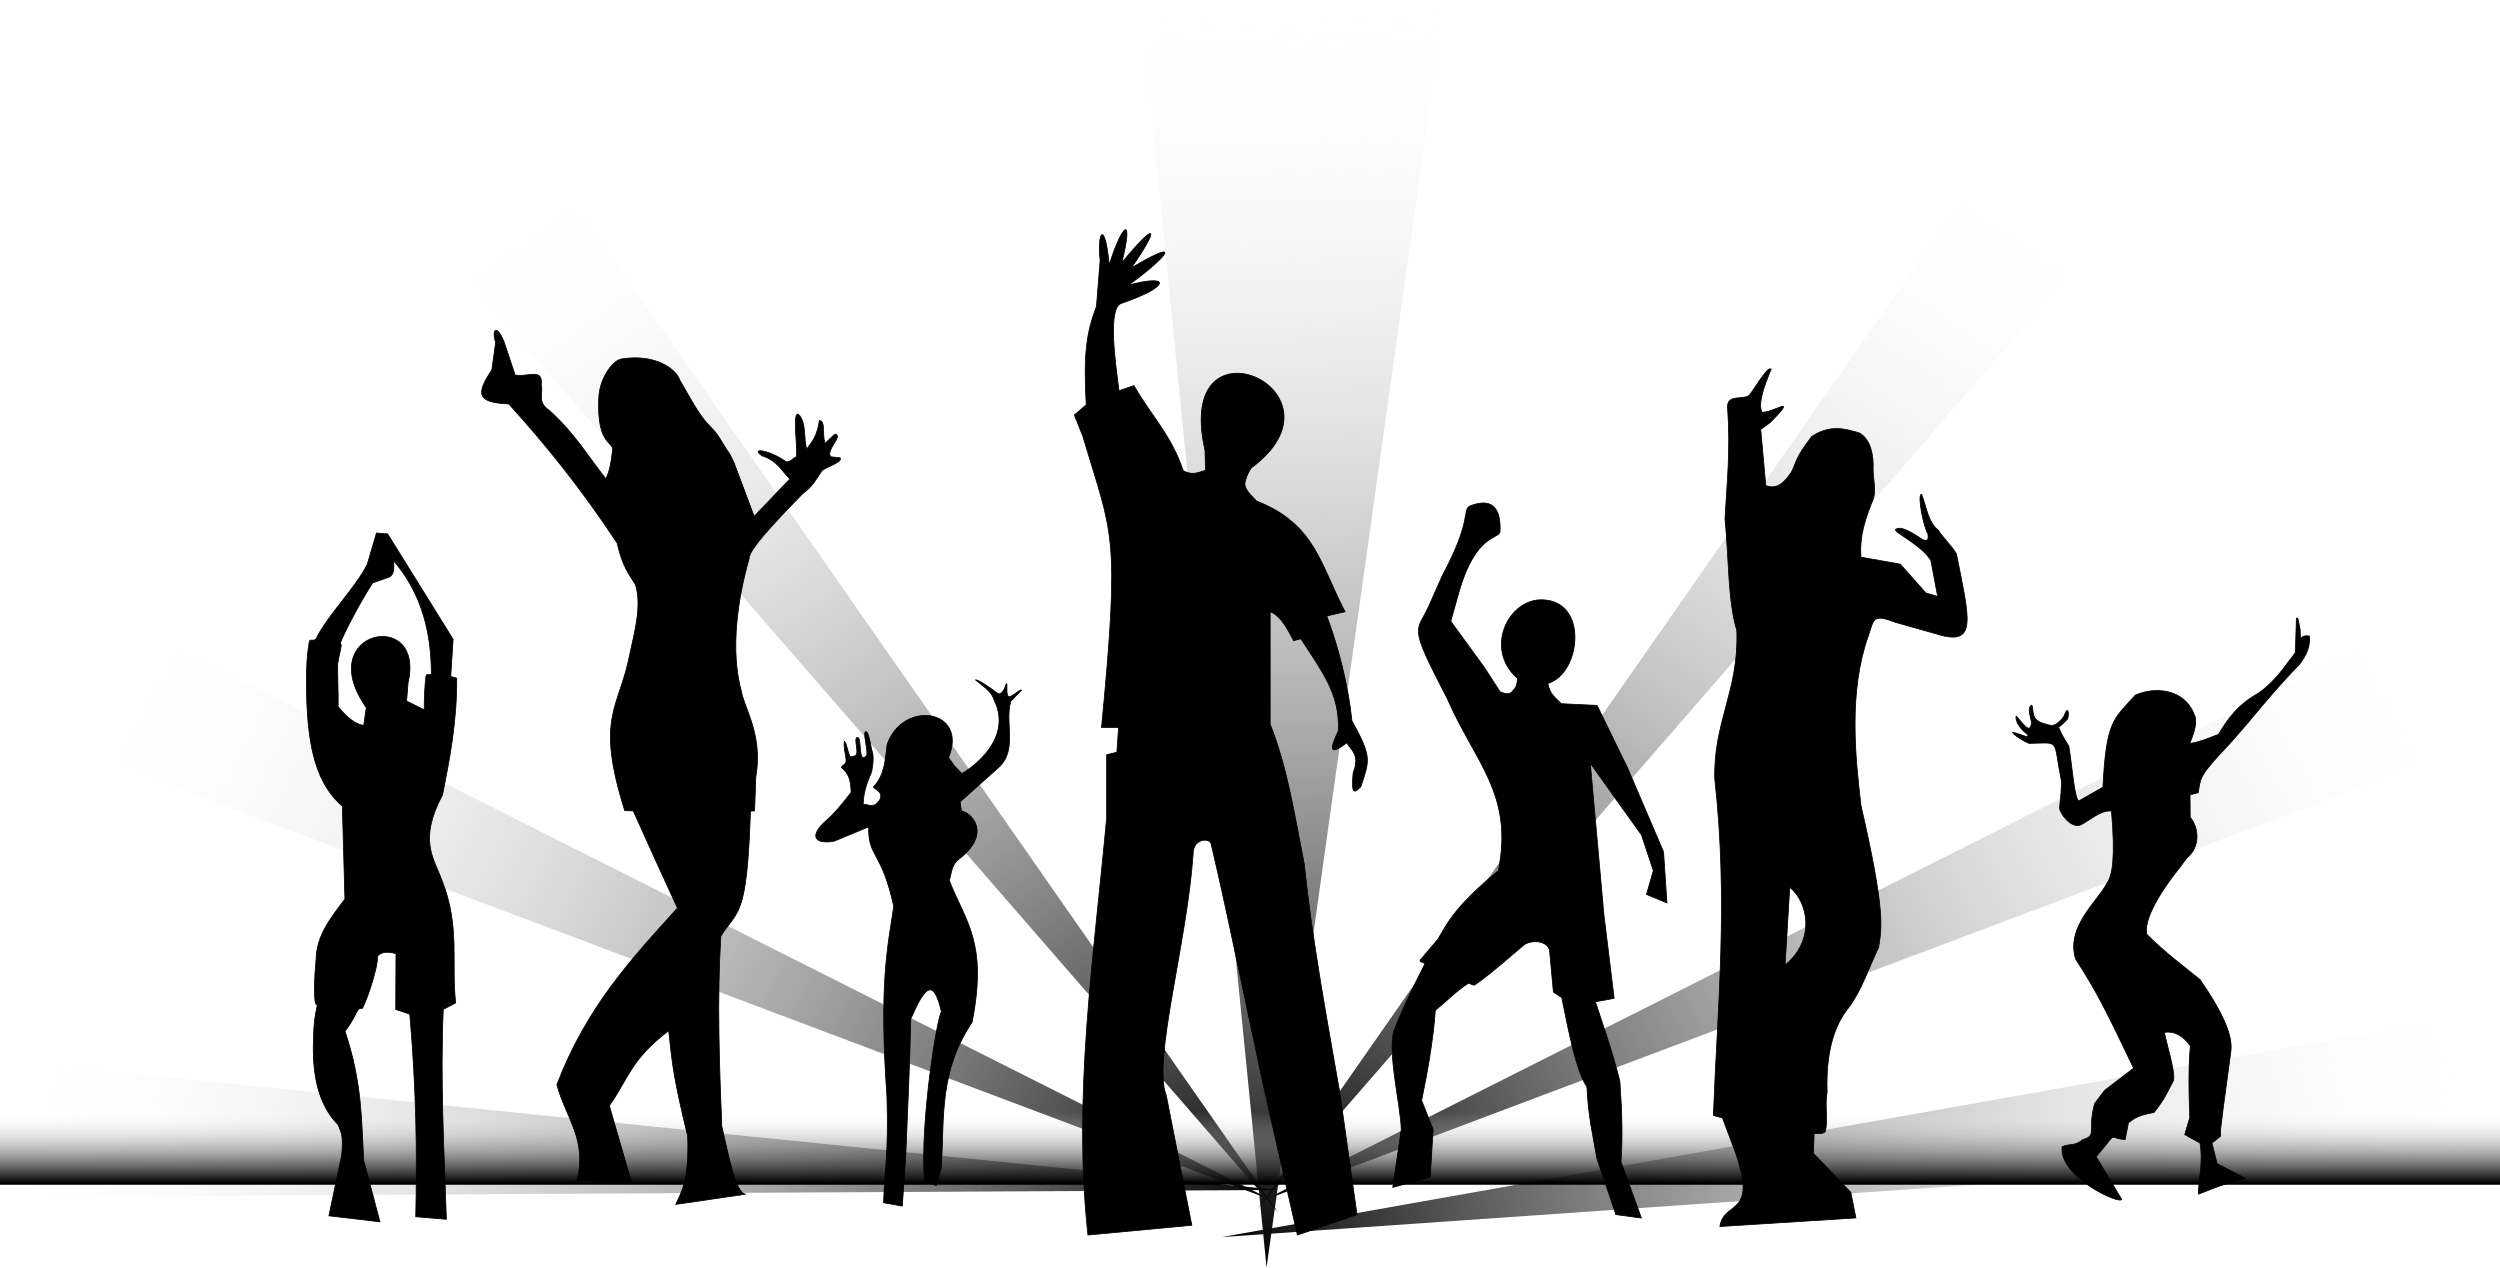 <?xml version="1.0" encoding="UTF-8" standalone="no"?>
<!-- Created with Inkscape (http://www.inkscape.org/) -->

<svg
   xmlns:dc="http://purl.org/dc/elements/1.1/"
   xmlns:cc="http://creativecommons.org/ns#"
   xmlns:rdf="http://www.w3.org/1999/02/22-rdf-syntax-ns#"
   xmlns:svg="http://www.w3.org/2000/svg"
   xmlns="http://www.w3.org/2000/svg"
   xmlns:xlink="http://www.w3.org/1999/xlink"
   xmlns:sodipodi="http://sodipodi.sourceforge.net/DTD/sodipodi-0.dtd"
   xmlns:inkscape="http://www.inkscape.org/namespaces/inkscape"
   id="svg3103"
   sodipodi:docname="party.svg"
   viewBox="0 0 638.08 323.646"
   version="1.1"
   inkscape:version="0.92.1 r15371"
   width="638.08"
   height="323.646">
  <defs
     id="defs3107">
    <linearGradient
       id="linearGradient3952">
      <stop
         id="stop3954"
         style="stop-color:#000000"
         offset="0" />
      <stop
         id="stop3956"
         style="stop-color:#ffffff;stop-opacity:0"
         offset="1" />
    </linearGradient>
    <linearGradient
       id="linearGradient3968"
       y2="150.15"
       xlink:href="#linearGradient3952"
       gradientUnits="userSpaceOnUse"
       x2="148.54"
       gradientTransform="matrix(1.896,0,0,1.896,26.433,-0.78)"
       y1="159.65"
       x1="148.54"
       inkscape:collect="always" />
    <linearGradient
       id="linearGradient4022"
       y2="53.19"
       xlink:href="#linearGradient3952"
       gradientUnits="userSpaceOnUse"
       x2="94.012"
       y1="53.19"
       x1="-1.945"
       inkscape:collect="always"
       gradientTransform="matrix(3.359,0,0,7.63,253.321,-23.08)" />
    <linearGradient
       inkscape:collect="always"
       xlink:href="#linearGradient3952"
       id="linearGradient4518"
       gradientUnits="userSpaceOnUse"
       x1="-1.945"
       y1="53.19"
       x2="94.012"
       y2="53.19"
       gradientTransform="matrix(3.359,0,0,7.63,150.942,30.109)" />
    <linearGradient
       inkscape:collect="always"
       xlink:href="#linearGradient3952"
       id="linearGradient4520"
       gradientUnits="userSpaceOnUse"
       x1="-1.945"
       y1="53.19"
       x2="94.012"
       y2="53.19"
       gradientTransform="matrix(3.359,0,0,7.63,-423.089,-261.152)" />
    <linearGradient
       inkscape:collect="always"
       xlink:href="#linearGradient3952"
       id="linearGradient4522"
       gradientUnits="userSpaceOnUse"
       x1="-1.945"
       y1="53.19"
       x2="94.012"
       y2="53.19"
       gradientTransform="matrix(3.359,0,0,7.63,-432.75,-479.12)" />
    <linearGradient
       inkscape:collect="always"
       xlink:href="#linearGradient3952"
       id="linearGradient4524"
       gradientUnits="userSpaceOnUse"
       x1="-1.945"
       y1="53.19"
       x2="94.012"
       y2="53.19"
       gradientTransform="matrix(3.359,0,0,7.63,-68.611,51.191)" />
    <linearGradient
       inkscape:collect="always"
       xlink:href="#linearGradient3952"
       id="linearGradient4526"
       gradientUnits="userSpaceOnUse"
       x1="-1.945"
       y1="53.19"
       x2="94.012"
       y2="53.19"
       gradientTransform="matrix(3.373,0,0,17.134,-326.156,-582.297)" />
    <linearGradient
       inkscape:collect="always"
       xlink:href="#linearGradient3952"
       id="linearGradient4528"
       gradientUnits="userSpaceOnUse"
       x1="-1.945"
       y1="53.19"
       x2="94.012"
       y2="53.19"
       gradientTransform="matrix(3.359,0,0,7.63,-352.031,-119.207)" />
  </defs>
  <sodipodi:namedview
     id="namedview3105"
     fit-margin-left="0"
     inkscape:zoom="1.1789699"
     borderopacity="1"
     inkscape:current-layer="svg3103"
     inkscape:cx="337.65774"
     inkscape:cy="94.917797"
     inkscape:window-maximized="1"
     showgrid="false"
     fit-margin-right="0"
     bordercolor="#666666"
     inkscape:window-x="1912"
     guidetolerance="10"
     objecttolerance="10"
     inkscape:window-y="-8"
     fit-margin-bottom="0"
     inkscape:window-width="1920"
     inkscape:pageopacity="0"
     inkscape:pageshadow="2"
     pagecolor="#ffffff"
     gridtolerance="10"
     inkscape:window-height="1017"
     fit-margin-top="0" />
  <path
     id="path4030"
     sodipodi:rx="322.33936"
     sodipodi:ry="732.14087"
     style="fill:url(#linearGradient4518);stroke-width:5.063"
     sodipodi:type="arc"
     d="m 466.748,418.703 a 322.339,732.141 0 0 1 -0.358,34.48 l -321.982,-34.48 z"
     transform="matrix(0.893,-0.45,0.462,0.887,0,0)"
     sodipodi:cy="418.70312"
     sodipodi:cx="144.40822"
     sodipodi:end="0.047111627"
     sodipodi:start="0" />
  <path
     id="path4056"
     sodipodi:rx="322.33936"
     sodipodi:ry="732.14087"
     style="fill:url(#linearGradient4520);stroke-width:5.063"
     sodipodi:type="arc"
     d="m -107.283,127.442 a 322.339,732.141 0 0 1 -0.358,34.48 L -429.622,127.442 Z"
     transform="matrix(-0.893,-0.45,-0.462,0.887,0,0)"
     sodipodi:cy="127.442"
     sodipodi:cx="-429.62247"
     sodipodi:end="0.047111627"
     sodipodi:start="0" />
  <path
     id="path4058"
     sodipodi:rx="322.34177"
     sodipodi:ry="732.13702"
     style="fill:url(#linearGradient4522);stroke-width:5.063"
     sodipodi:type="arc"
     d="m -116.942,-90.528 a 322.342,732.137 0 0 1 -0.358,34.479 l -321.984,-34.479 z"
     transform="matrix(-0.572,-0.82,-0.828,0.561,0,0)"
     sodipodi:cy="-90.528496"
     sodipodi:cx="-439.28412"
     sodipodi:end="0.047111627"
     sodipodi:start="0" />
  <path
     id="path4060"
     sodipodi:rx="322.34177"
     sodipodi:ry="732.13702"
     style="fill:url(#linearGradient4524);stroke-width:5.063"
     sodipodi:type="arc"
     d="M 247.197,439.783 A 322.342,732.137 0 0 1 246.839,474.262 L -75.145,439.783 Z"
     transform="matrix(0.572,-0.82,0.828,0.561,0,0)"
     sodipodi:cy="439.78259"
     sodipodi:cx="-75.144951"
     sodipodi:end="0.047111627"
     sodipodi:start="0" />
  <path
     id="path4062"
     sodipodi:rx="323.61423"
     sodipodi:ry="1644.085"
     style="fill:url(#linearGradient4526);stroke-width:7.602"
     sodipodi:type="arc"
     d="M -9.101,290.324 A 323.614,1644.085 0 0 1 -9.46,367.751 L -332.715,290.324 Z"
     transform="matrix(-0.099,-0.995,1,-0.026,0,0)"
     sodipodi:cy="290.32376"
     sodipodi:cx="-332.71527"
     sodipodi:end="0.047111627"
     sodipodi:start="0" />
  <path
     id="path4064"
     sodipodi:rx="322.33801"
     sodipodi:ry="732.13593"
     style="fill:url(#linearGradient4528);stroke-width:5.063"
     sodipodi:type="arc"
     d="m -36.227,269.384 a 322.338,732.136 0 0 1 -0.358,34.479 L -358.565,269.384 Z"
     transform="matrix(-0.995,-0.101,-0.114,0.993,0,0)"
     sodipodi:cy="269.38449"
     sodipodi:cx="-358.56516"
     sodipodi:end="0.047111627"
     sodipodi:start="0" />
  <path
     id="path4066"
     sodipodi:rx="322.33783"
     sodipodi:ry="732.13599"
     style="fill:url(#linearGradient4022);stroke-width:5.063"
     sodipodi:type="arc"
     d="m 569.125,365.511 a 322.338,732.136 0 0 1 -0.358,34.479 L 246.787,365.511 Z"
     transform="matrix(0.985,-0.175,0.188,0.982,0,0)"
     sodipodi:cy="365.51083"
     sodipodi:cx="246.78697"
     sodipodi:end="0.047111627"
     sodipodi:start="0" />
  <rect
     id="rect3950"
     style="fill:url(#linearGradient3968)"
     height="18.462"
     width="638.08"
     y="283.925"
     x="0" />
  <path
     id="path3113"
     sodipodi:nodetypes="ccsscccccccccccccccccccccccccccccssccccccccccc"
     style="fill:#000000;stroke:#000000;stroke-width:0.2"
     inkscape:connector-curvature="0"
     d="m 96.091,136.035 -2.37,8.059 c -3.034,5.975 -9.928,12.751 -12.995,18.809 -0.55,1.087 -1.608,-0.164 -1.818,1.049 -0.758,4.38 -0.769,8.797 -0.61,15.106 0.474,11.978 2.482,20.999 9.082,26.723 l 0.652,23.703 c -3.526,4.628 -7.201,9.194 -7.348,15.229 -0.383,3.961 -0.857,11.935 0.298,11.812 -0.766,3.488 -0.891,5.35 -0.95,8.158 -0.491,9.643 1.27,17.39 6.281,22.399 0.53,1.733 1.442,2.03 0.889,7.822 l -3.259,15.407 13.037,1.541 -4.148,-15.644 c -0.59,-10.229 -0.348,-19.803 -4.8,-33.066 2.912,-3.377 2.988,-6.33 4.369,-5.697 0.591,-0.428 4.211,-10.405 3.927,-13.384 0.977,-1.121 2.604,-1.268 4.741,-0.652 l -0.069,14.232 3.585,1.195 c 1.628,18.576 1.907,35.15 1.521,51.712 l 7.822,0.652 c -0.589,-17.66 -1.576,-35.08 -0.8,-53.559 l 3.17,-1.669 c -1.164,-10.429 1.181,-19.395 -3.496,-31.288 -2.142,-5.738 -5.996,-10.278 0.148,-21.817 1.731,-8.737 3.719,-18.709 3.617,-29.777 l -1.526,-0.434 0.605,-9.482 -16.711,-26.903 z m 4.365,7.081 c 7.66,8.919 9.611,19.325 9.636,28.775 0.002,0.645 -1.255,-0.038 -1.35,0.568 -0.333,2.113 -0.503,6.579 -0.466,8.716 l -4.498,-2.247 0.372,-4.671 c 4.52,-19.276 -24.567,-13.414 -10.666,6.341 l -0.652,4.563 c -2.028,-0.301 -4.2,-1.891 -6.518,-4.8 0.046,-4.051 -0.187,-8.052 -0.129,-10.878 0.459,-3.09 1.33,-5.124 0.639,-5.299 1.23,-3.094 5.249,-10.769 8.309,-15.419 l 4.306,-1.52 c 1.349,-0.827 1.109,-2.725 1.017,-4.129 z" />
  <path
     id="path3886"
     sodipodi:nodetypes="ccccccccccccccccccsccccccccccccccccccccccccccccccccccc"
     style="fill:#000000;stroke:#000000;stroke-width:0.2"
     inkscape:connector-curvature="0"
     d="m 128.607,87.107 2.86,8.586 c 3.094,0.708 7.264,-2.011 6.669,2.632 0.675,2.17 -1.292,4.164 2.178,6.52 6.252,5.632 9.74,11.572 14.344,17.387 0.831,-1.982 1.196,-3.183 1.635,-6.928 0.777,-2.858 -4.04,-0.977 -3.475,-13.679 0.206,-5.422 3.91,-10.032 6.11,-10.048 8.378,-1.278 13.637,2.619 14.573,5.42 2.353,4.016 4.707,8.603 7.06,11.093 l 1.578,1.693 c 1.187,1.254 1.963,2.79 3.381,5.06 l 0.652,0.881 1.087,2.162 1.233,3.263 3.983,10.647 9.128,-9.563 c -2.129,-2.088 -3.282,-4.719 -7.078,-5.881 -3.2,-2.161 1.664,-1.588 5.894,1.356 1.023,0.712 2.216,-1.108 2.922,-1.125 0.068,-3.885 -1.058,-11.651 0.463,-10.814 2.117,1.946 1.259,6.694 2.118,8.849 1.183,-1.85 2.446,-2.598 3.223,-7.288 1.577,0.135 0.702,3.331 1.405,5.853 l 2.529,-2.38 c 2.347,0.268 -2.463,4.16 -1.045,5.78 l 2.399,0.279 c 0.64,1.066 -3.041,2.132 -4.573,3.199 -1.45,1.968 -2.206,3.937 -4.962,5.905 -12.24,12.463 -13.597,15.131 -13.73,16.698 -6.477,23.206 -1.603,33.974 -1.739,34.774 1.343,4.554 5.201,11.192 3.477,20.864 l -0.309,8.654 -1.057,0.078 c -0.891,27.592 -3.202,24.985 -7.558,31.895 -0.997,16.181 -0.391,32.311 0.231,48.482 1.823,7.747 3.482,17.057 6.085,17.387 l -17.822,2.608 c 1.612,-3.525 3.411,-6.338 3.043,-17.387 -3.475,-14.448 -3.898,-17.783 -4.851,-26.955 -9.807,7.466 -10.396,12.51 -15.144,19.131 l 5.651,19.56 -13.91,-0.435 c 2.617,-10.418 -2.725,-15.801 -5.141,-24.443 7.565,-19.89 19.234,-32.394 30.787,-45.105 -3.478,-7.564 -6.997,-15.229 -11.279,-24.802 l -2.177,-0.061 c -7.559,-24.046 -1.474,-25.862 1.285,-39.903 1.655,-7.413 2.928,-12.781 1.462,-17.764 -1.668,-2.678 -3.404,-4.816 -4.68,-10.633 -9.276,-13.992 -17.713,-24.499 -27.644,-35.5 -7.83,-0.385 -8.679,-2.236 -4.347,-8.694 l 0.975,-7.029 c -0.992,-2.84 0.016,-5.108 2.096,-0.276 z" />
  <path
     id="path3888"
     sodipodi:nodetypes="cccccccccccccccccccccccccccccccssscccccccsscccccc"
     style="fill:#000000;stroke:#000000;stroke-width:0.2"
     inkscape:connector-curvature="0"
     d="m 375.038,129.185 c 3.816,-1.504 8.196,-1.679 7.824,6.52 -0.258,1.893 -6.174,0.519 -10.432,15.214 l -2.149,7.642 8.669,11.919 3.912,6.085 c 1.172,0.472 2.297,0.806 3.043,0 0.805,-0.999 1.251,-1.124 1.41,-3.414 -8.621,-7.547 -2.293,-20.418 6.414,-20.059 11.8,0.354 9.739,18.873 1.34,21.327 0.455,2.511 1.49,3.319 3.442,5.188 l 9.128,0.435 7.824,16.083 9.128,21.299 0.869,13.04 -5.216,-2.173 1.739,-6.085 -3.043,-9.128 -13.04,-18.256 3.477,38.686 2.608,21.299 -4.781,0.869 c 2.08,6.564 4.159,11.914 6.239,20.311 0.566,7.795 0.738,14.8 0.281,20.548 l 5.216,14.344 -6.52,-0.869 -4.882,-14.472 c -0.928,-5.672 -2.14,-10.211 -2.507,-18.129 -2.684,-3.936 -4.536,-13.488 -6.424,-22.8 l -2.128,-1.39 -1.006,-10.861 c -0.854,-2.409 -4.893,-2.528 -6.655,-1.06 -3.302,2.751 -7.685,6.765 -12.367,10.064 -0.503,0.354 -1.314,-0.622 -1.819,-0.305 -2.739,1.716 -5.225,4.325 -8.287,6.792 -0.531,7.595 -2.082,16.307 -3.504,23.014 l 2.939,7.416 -0.74,12.169 -9.563,2.608 2.173,-14.779 c -0.19,-6.627 -3.919,-20.908 -1.559,-26.025 1.436,-3.626 3.53,-8.309 7.474,-16.026 0.372,-0.728 -1.642,-0.488 -0.983,-1.296 1.397,-1.714 2.312,-2.675 4.398,-5.179 2.099,-3.352 3.551,-7.728 15.446,-17.543 3.937,-19.521 -5.951,-27.613 -13.04,-43.902 -10.086,-19.424 -7.863,-16.628 -4.669,-23.692 l 3.365,-7.604 c 7.62,-14.236 5.098,-16.401 6.955,-17.822 z" />
  <path
     id="path3890"
     sodipodi:nodetypes="cccccccccccccccccccccccccccccccccccccccccccccccc"
     inkscape:connector-curvature="0"
     style="fill:#000000;stroke:#000000;stroke-width:0.2"
     d="m 451.707,94.148 c -0.405,0.013 -1.141,0.637 -4.918,6.341 -1.074,1.968 -5.948,-0.23 -5.867,3.378 0.803,11.174 -0.165,19.453 -0.652,28.562 0.982,9.541 0.707,21.054 3.022,28.503 0.549,15.448 -5.971,23.159 -5.63,37.807 3.486,31.473 0.744,57.478 -0.356,85.983 l 2.311,0.593 2.252,5.985 c 7.828,19.874 -1.849,14.613 -2.904,21.748 l 34.725,-2.192 -1.304,-6.518 -9.54,-9.955 0.178,-5.037 c 1.178,-0.055 2.704,0.122 2.904,-0.711 0.616,-2.564 -0.188,-7.044 0.415,-9.896 -0.342,-9.766 1.625,-16.907 5.63,-21.748 3.207,-4.364 5.091,-10.093 7.526,-15.229 0.757,-4.94 1.778,-8.904 -4.504,-36.088 -1.49,-12.592 -3.207,-29.196 1.896,-43.495 1.432,-3.988 0.905,-5.642 6.755,-3.378 l 10.489,2.963 c 10.837,3.491 8.462,-3.872 5.215,-20.385 -1.459,-2.463 -3.799,-4.5 -4.563,-5.985 -2.746,-2.106 -3.049,-6.036 -4.326,-9.244 -1.232,-0.07 0.552,8.602 1.6,10.074 0.254,1.616 -0.123,1.933 -1.304,1.541 -3.281,-2.269 -5.897,-3.603 -6.933,-2.607 -0.68,0.576 6.921,4.138 9.007,7.941 l 1.718,9.126 -3.022,-0.889 -6.518,-7.348 -10.015,-1.778 c -0.424,-5.502 1.099,-9.799 3.081,-14.755 0.843,-2.116 0.008,-5.21 0,-7.822 0.178,-3.107 -0.522,-7.454 -3.496,-9.126 -3.738,-1.121 -7.492,-2.174 -12.148,0.889 -4.412,5.716 -3.809,6.417 -5.215,9.126 -1.66,2.389 -3.423,4.527 -6.518,3.437 l -1.304,-14.34 2.489,-1.837 c 7.524,-7.629 0.379,-2.103 -2.192,-2.607 -1,-2.221 0.514,-6.457 2.37,-10.963 -0.156,0.039 -0.221,-0.063 -0.356,-0.059 z m 5.096,132.32 c 4.564,3.64 6.753,13.299 -1.185,19.851 z" />
  <path
     id="path3892"
     sodipodi:nodetypes="cccscccccccccccccccccsccccccccccccccccccccccc"
     style="fill:#000000;stroke:#000000;stroke-width:0.2"
     inkscape:connector-curvature="0"
     d="m 307.668,120.055 -0.109,-5.107 c -8.224,-35.99 38.514,-15.343 11.845,4.455 -1.015,1.328 -1.674,3.399 -1.677,4.129 -0.004,1.205 1.19,2.556 2.981,4.347 15.08,5.91 16.251,16.255 22.603,28.254 l -4.673,1.087 c 3.135,8.388 5.527,18.064 6.412,26.732 5.033,9.256 4.614,9.822 2.282,16.844 -1.294,1.281 -2.637,2.751 -1.956,-3.586 1.761,-4.421 -0.395,-5.638 -1.63,-7.607 -4.427,3.321 -4.51,1.851 -2.173,-3.043 0.493,-9.566 -4.433,-15.52 -9.539,-23.512 l -1.86,0.464 c -1.651,-3.063 -3.215,-6.28 -5.989,-7.38 v 28.689 c 4.523,11.453 6.291,23.629 8.694,35.643 2.083,19.711 5.701,39.175 9.128,58.681 l 4.347,30.862 -15.214,5.216 -5.651,-24.776 c -5.541,-23.717 -10.747,-51.206 -16.37,-75.07 -0.361,-1.53 -4.647,-1.537 -4.603,2.696 -1.545,22.621 -10.406,52.779 -6.846,61.506 l 6.52,33.144 -26.515,2.499 c -3.892,-35.626 1.537,-71.026 4.781,-106.5 v -16.083 l 2.608,-0.652 0.435,-6.303 h -4.347 c 4.8,-50.144 2.788,-48.827 -4.781,-74.329 l -2.153,-5.438 3.023,-2.603 c -0.775,-13.174 0.169,-18.723 2.608,-25.102 l 0.942,-11.732 c -0.832,-7.258 1.21,-10.638 2.318,1.082 3.463,-10.793 6.282,-12.794 3.206,-0.489 9.223,-11.201 9.602,-9.004 2.445,1.304 14.116,-8.374 8.498,-2.303 -0.706,4.401 10.633,-2.909 10.924,0.269 -1.787,4.624 -3.655,1.053 -1.558,15.296 -0.658,22.326 l 3.803,-1.304 c 5.028,8.592 9.387,12.424 12.606,21.734 2.211,1.127 3.415,0.61 5.651,-0.109 z" />
  <path
     id="path3894"
     sodipodi:nodetypes="cccccccccccccccccccccccccccccccccccccccccccccccccccsscsssccssscccccc"
     style="fill:#000000;stroke:#000000;stroke-width:0.2;stroke-linejoin:round"
     inkscape:connector-curvature="0"
     d="m 544.997,177.435 c 4.351,-2.048 12.827,-2.162 15.322,5.705 0.409,1.957 -0.542,4.395 -1.413,6.629 2.825,-0.489 4.234,-1.157 7.335,-2.336 2.285,-3.886 4.976,-7.617 10.052,-10.432 4.446,-3.058 6.751,-6.829 9.563,-10.432 l 0.251,-8.629 c 0.478,-1.065 0.684,1.84 0.945,2.652 0.036,0.543 0.127,3.465 0.163,2.282 0.945,-0.79 1.559,-0.583 2.228,-0.543 0.29,2.97 -1.084,5.332 -2.499,7.172 -8.718,8.95 -13.565,16.011 -20.81,23.472 -4.379,4.972 -4.54,5.462 -5.053,9.345 l -2.119,0.543 0.05,5.745 c 2.17,2.589 2.777,7.449 -0.973,10.501 l -1.304,1.793 c -6.427,7.974 -9.538,14.303 -8.802,17.55 4.179,4.288 9.508,8.279 13.584,11.573 7.223,10.503 8.366,15.377 7.824,18.691 -3.593,26.165 -2.351,18.484 -2.608,21.299 l -2.173,1.739 1.304,5.216 7.226,3.803 c -8.448,2.276 -8.459,2.776 -12.008,4.021 0.151,-4.343 1.241,-8.15 0.435,-13.04 l -3.912,-2.173 1.304,-4.347 c -0.399,-9.111 -0.192,-15.377 0.163,-18.256 -1.881,-2.617 -4.078,-3.902 -6.683,-3.477 1.148,4.944 3.173,11.421 2.173,12.606 -1.26,2.325 -1.781,4.026 -4.781,7.824 -4.781,0.869 -5.151,1.739 -6.52,2.608 l -0.869,4.347 c -4.109,-0.396 -2.309,-1.827 -5.216,1.739 l -2.173,2.608 6.52,10.867 c -0.453,1.449 -16.103,-5.791 -15.214,-13.421 2.071,-0.885 3.409,-0.114 5.216,-1.793 3.876,-1.096 1.155,-2.17 3.097,-9.237 l 2.554,-3.369 7.389,-5.651 c -6.838,-14.308 -9.519,-19.772 -14.779,-27.819 -2.643,-8.253 5.726,-14.878 7.933,-19.343 1.421,-1.909 2.233,-6.348 1.195,-18.474 -2.885,-0.252 -5.304,2.297 -7.933,3.586 -2.601,0.856 -5.301,-3.2 -5.321,-4.332 0.255,-2.656 0.591,-5.499 0.431,-7.187 -2.176,-10.64 -0.002,-9.465 -8.207,-9.33 -1.612,-0.577 -4.376,-2.563 -4.181,-2.841 0.743,0.115 3.695,1.195 3.695,1.195 0,0 0.384,-0.421 -0.063,-0.751 -1.464,-1.08 -3.026,-3.061 -2.763,-4.536 0.056,-0.314 3.206,4.366 3.593,2.744 0,0 0.216,0.006 0.298,-0.907 0.05,-0.567 -0.177,-1.182 -0.309,-1.854 -0.135,-0.69 -0.448,-1.937 0.057,-2.552 0.839,-1.02 0.275,1.358 1.145,3.03 1.038,1.313 2.785,1.508 3.551,1.771 1.38,0.482 2.522,-0.584 3.46,-1.636 0.767,-0.859 0.748,-1.981 1.26,-2.039 0.45,-0.051 0.357,1.89 -0.052,2.328 -0.933,1 -2.148,1.959 -2.148,1.959 1.205,2.884 2.47,4.477 2.62,4.832 0.841,5.224 1.508,14.124 2.608,13.91 l 6.085,-3.477 c 0.833,-16.969 2.634,-17.205 8.259,-23.472 z" />
  <path
     id="path3896"
     sodipodi:nodetypes="cccscscccccccccccccccccccccccsccsssccccccccccc"
     style="fill:#000000;stroke:#000000;stroke-width:0.2;stroke-linejoin:round"
     inkscape:connector-curvature="0"
     d="m 245.507,197.435 c 2.734,-1.556 13.006,-8.865 8.259,-18.691 -0.615,-2.262 -2.912,-3.625 -4.781,-5.216 0.464,-0.203 3.611,1.88 5.581,3.403 0.899,0.696 2.003,-1.125 2.193,-2.301 0.59,-0.93 -0.157,2.586 0.62,3.145 0.613,0.441 2.914,-1.944 3.342,-1.639 l -2.764,2.889 c -1.568,5.626 1.893,12.596 -3.269,17.025 l -9.642,8.621 0.347,2.318 c 2.203,0.277 7.981,5.391 -0.383,12.086 -2.093,1.491 -2.044,3.158 -2.699,5.719 4.19,10.631 9.8,15.715 5.804,36.104 -8.258,12.329 -7.135,23.539 -7.824,36.947 l -1.304,4.781 -3.043,-1.304 c -1.177,-14.965 3.379,-42.541 4.347,-43.033 -2.217,-9.762 -4.679,-5.322 -7.824,1.739 -0.259,11.743 -0.805,23.475 -1.304,35.209 l -0.869,12.606 -4.781,-0.869 c 0.31,-8.826 1.29,-12.418 0.869,-26.95 -2.067,-28.986 0.202,-38.428 1.739,-48.684 -3.225,-14.525 -6.545,-12.341 -6.417,-20.302 l -8.797,3.66 c -4.331,0.806 -7.133,-0.862 -1.739,-5.526 1.432,-1.224 3.425,-3.477 6.085,-6.955 -0.188,-2.08 -0.04,-4.35 -2.517,-6.322 0.404,-0.842 1.2,-0.71 1.217,-1.73 0.019,-1.174 -0.76,-3.53 -0.438,-4.989 0.673,0.637 0.8,2.784 1.469,3.901 0.163,0.17 0.654,0.075 1.259,-0.178 1.21,-0.506 -0.447,-4.312 0.504,-4.666 1.016,-0.378 0.606,3.613 1.202,4.819 0.361,0.731 1.108,0.008 1.285,-0.323 0.239,-1.346 -0.723,-4.564 -0.502,-5.727 0.072,-0.143 0.714,-1.701 1.739,4.347 0.63,1.506 0.381,3.538 0,5.651 -1.974,4.48 -2.025,6.302 -2.173,8.259 1.418,-0.008 2.741,1.322 4.347,-1.304 0.658,-1.788 -0.89,-2.197 -1.739,-3.043 2.952,-3.244 2.966,-6.689 3.504,-10.867 4.042,-11.605 20.783,-8.98 15.699,3.33 l 1.51,2.136 z" />
</svg>
